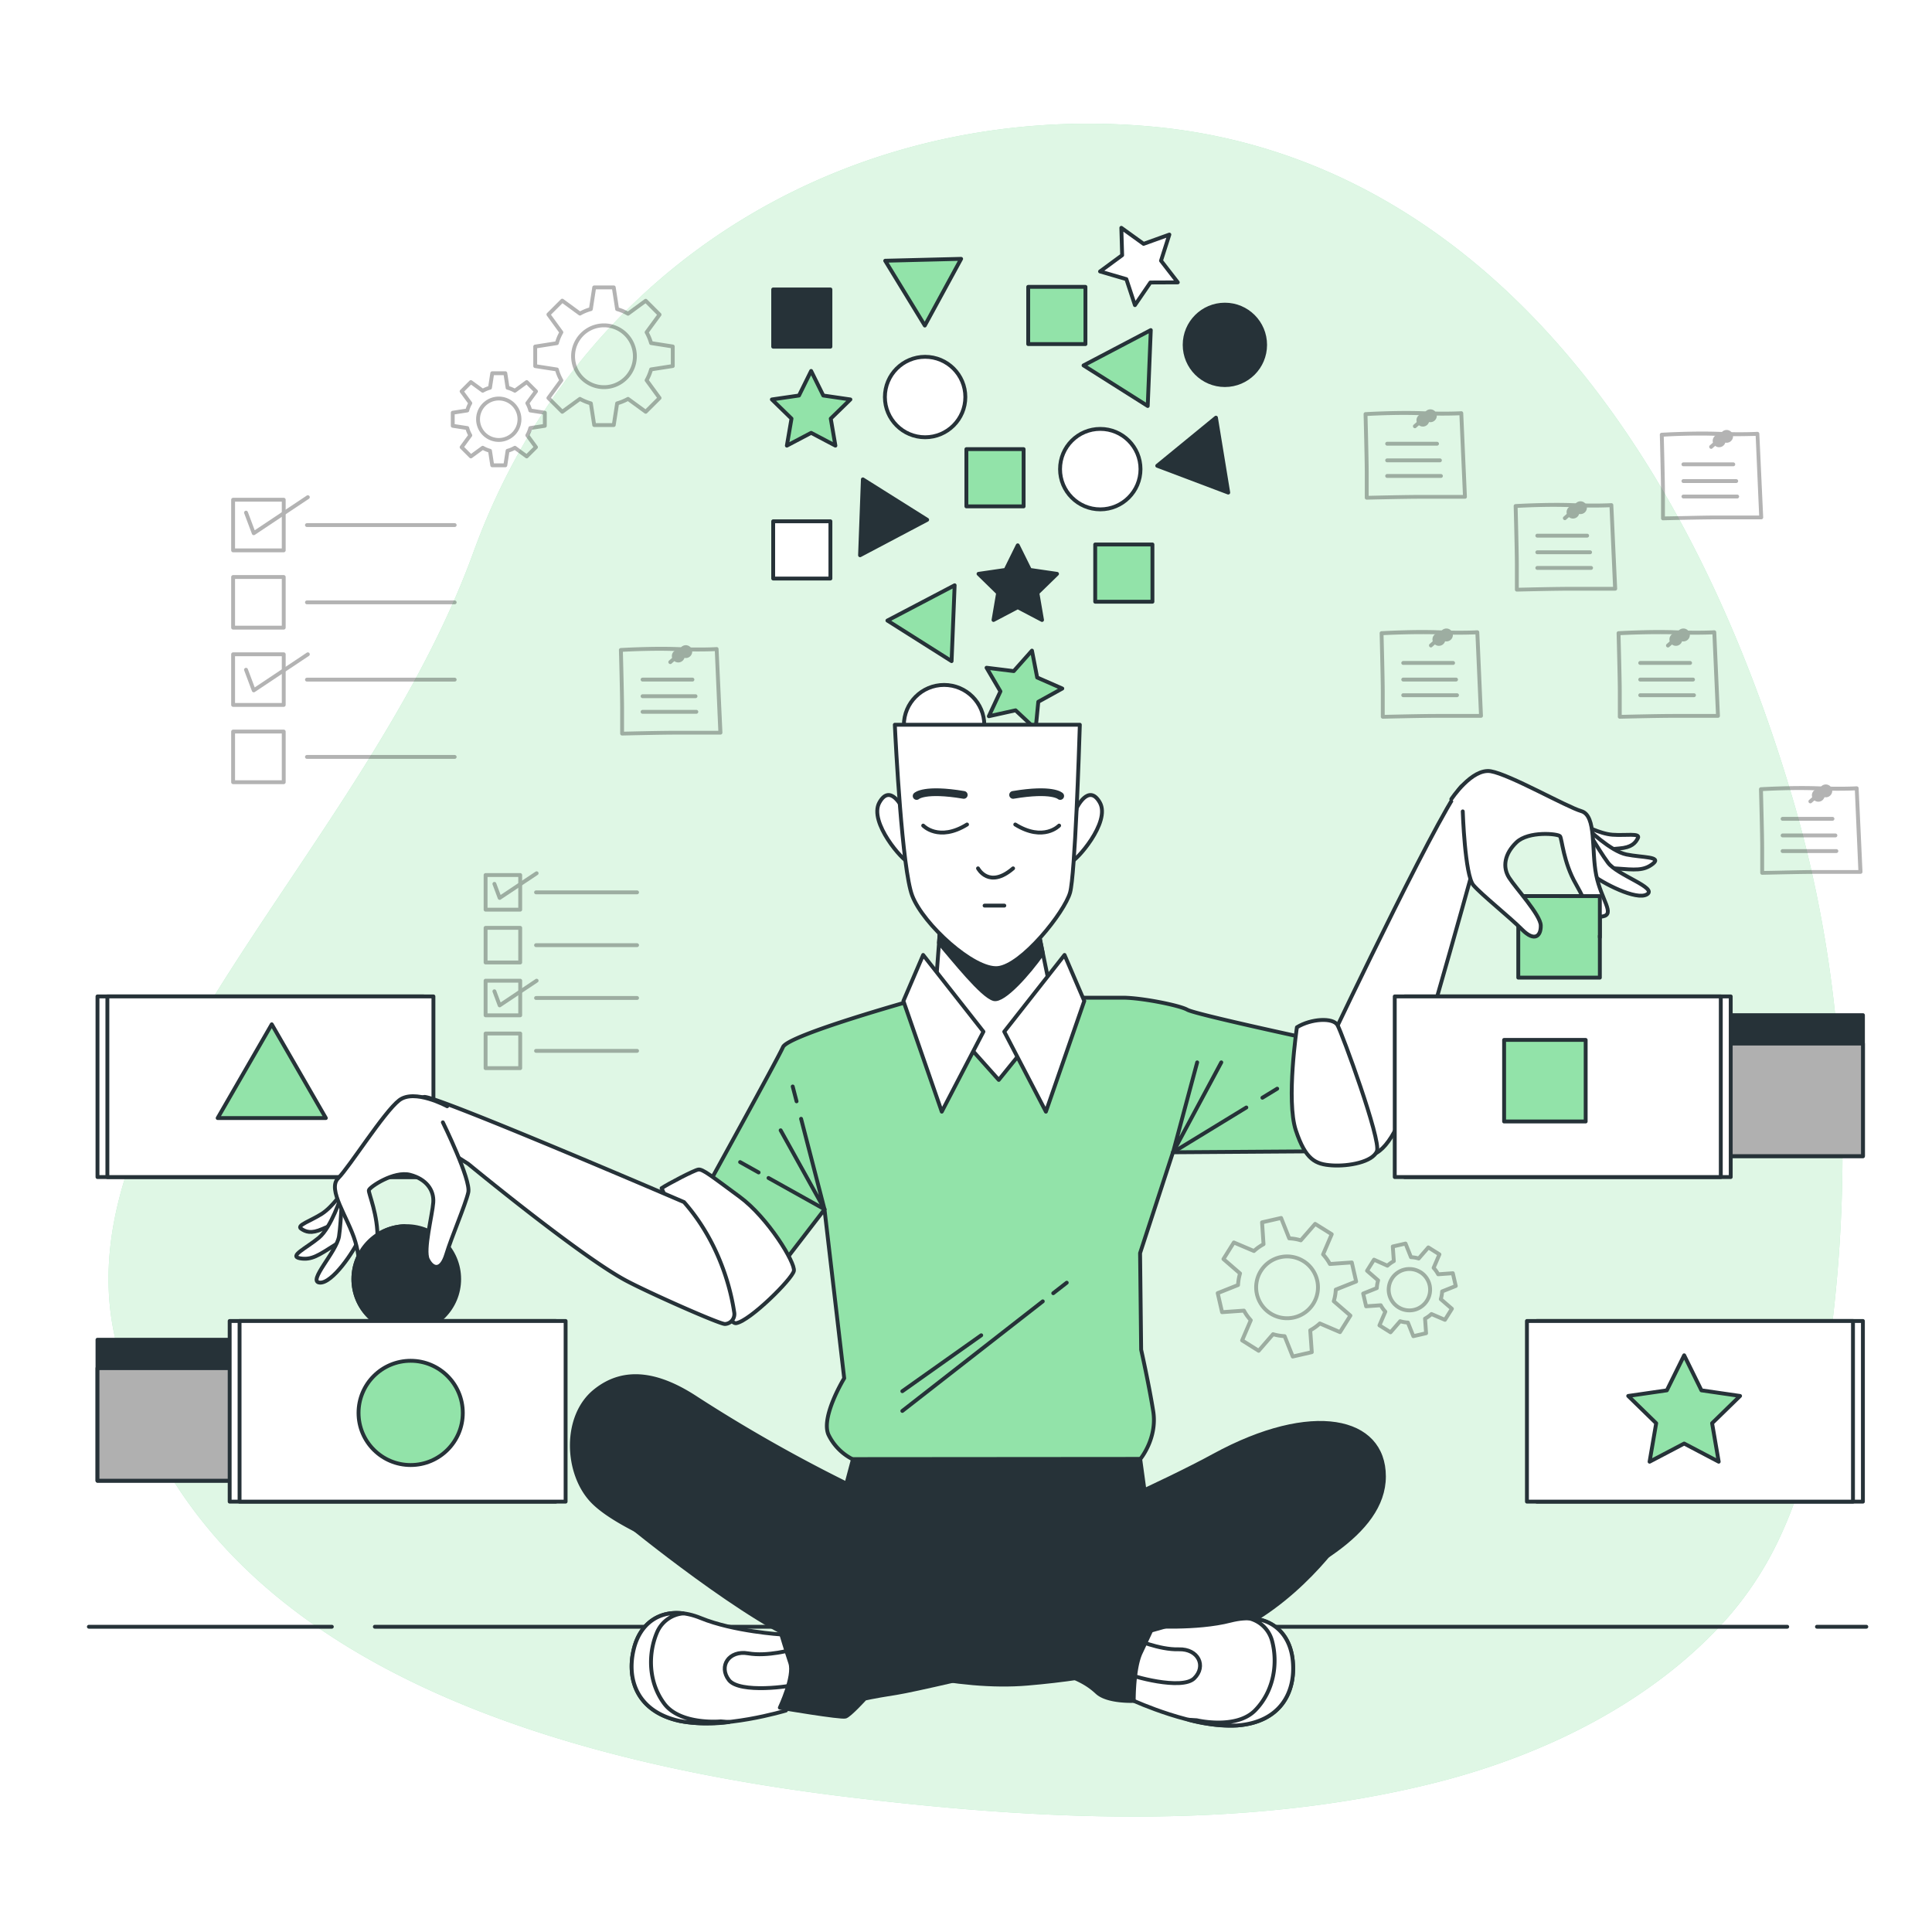 <svg class="animated" id="freepik_stories-sorting-thoughts" xmlns="http://www.w3.org/2000/svg" viewBox="0 0 500 500" version="1.1" xmlns:xlink="http://www.w3.org/1999/xlink" xmlns:svgjs="http://svgjs.com/svgjs"><style>svg#freepik_stories-sorting-thoughts:not(.animated) .animable {opacity: 0;}svg#freepik_stories-sorting-thoughts.animated #freepik--background-simple--inject-25 {animation: 6s Infinite  linear spin;animation-delay: 0s;}svg#freepik_stories-sorting-thoughts.animated #freepik--geometric-shapes--inject-25 {animation: 4.0s 1 forwards cubic-bezier(.36,-0.01,.5,1.38) slideUp,1.5s Infinite  linear floating;animation-delay: 0s,4s;}svg#freepik_stories-sorting-thoughts.animated #freepik--Graphics--inject-25 {animation: 1.6s 1 forwards ease-in zoomOut;animation-delay: 0s;}svg#freepik_stories-sorting-thoughts.animated #freepik--drawers-2--inject-25 {animation: 1.8s 1 forwards cubic-bezier(.36,-0.01,.5,1.38) zoomIn,6s Infinite  linear heartbeat;animation-delay: 0s,1.8s;}svg#freepik_stories-sorting-thoughts.animated #freepik--Character--inject-25 {animation: 2s 1 forwards cubic-bezier(.36,-0.01,.5,1.38) fadeIn;animation-delay: 0s;}svg#freepik_stories-sorting-thoughts.animated #freepik--drawers-1--inject-25 {animation: 1.4s 1 forwards cubic-bezier(.36,-0.01,.5,1.38) zoomOut;animation-delay: 0s;}         @keyframes spin {             from {                 transform: rotate(0);               }               to {                 transform: rotate(360deg);               }         }                 @keyframes slideUp {                0% {                    opacity: 0;                    transform: translateY(30px);                }                100% {                    opacity: 1;                    transform: inherit;                }            }                    @keyframes floating {                0% {                    opacity: 1;                    transform: translateY(0px);                }                50% {                    transform: translateY(-10px);                }                100% {                    opacity: 1;                    transform: translateY(0px);                }            }                    @keyframes zoomOut {                0% {                    opacity: 0;                    transform: scale(1.5);                }                100% {                    opacity: 1;                    transform: scale(1);                }            }                    @keyframes zoomIn {                0% {                    opacity: 0;                    transform: scale(0.5);                }                100% {                    opacity: 1;                    transform: scale(1);                }            }                    @keyframes heartbeat {                0% {                    transform: scale(1);                }                10% {                    transform: scale(1.1);                }                30% {                    transform: scale(1);                }                40% {                    transform: scale(1);                }                50% {                    transform: scale(1.1);                }                60% {                    transform: scale(1);                }                100% {                    transform: scale(1);                }            }                    @keyframes fadeIn {                0% {                    opacity: 0;                }                100% {                    opacity: 1;                }            }        </style><g id="freepik--background-simple--inject-25" class="animable" style="transform-origin: 252.459px 251.072px;"><path d="M460.78,397.51c7.33-15.78,10.58-33.33,12.83-50.38,6.2-47,3.73-95.36-9.85-141.09C432.81,101.76,373.29,39.5,297.89,32.74S150.27,66.5,122.49,143,16.14,283.31,29.63,345.58s72.23,105,188.1,119.28c50.48,6.21,103.91,9,153.62-3.47,28.37-7.13,56.26-20.92,75.43-42.35A87.72,87.72,0,0,0,460.78,397.51Z" style="fill: rgb(146, 227, 169); transform-origin: 252.459px 251.072px;" id="ellf6nmj4bhmm" class="animable"></path><g id="elkqhnrgk20yc"><path d="M460.78,397.51c7.33-15.78,10.58-33.33,12.83-50.38,6.2-47,3.73-95.36-9.85-141.09C432.81,101.76,373.29,39.5,297.89,32.74S150.27,66.5,122.49,143,16.14,283.31,29.63,345.58s72.23,105,188.1,119.28c50.48,6.21,103.91,9,153.62-3.47,28.37-7.13,56.26-20.92,75.43-42.35A87.72,87.72,0,0,0,460.78,397.51Z" style="fill: rgb(255, 255, 255); opacity: 0.7; transform-origin: 252.459px 251.072px;" class="animable"></path></g></g><g id="freepik--Floor--inject-25" class="animable" style="transform-origin: 253px 421px;"><line x1="470.23" y1="421" x2="483" y2="421" style="fill: none; stroke: rgb(38, 50, 56); stroke-linecap: round; stroke-linejoin: round; transform-origin: 476.615px 421px;" id="else9q8eshkbr" class="animable"></line><line x1="97.01" y1="421" x2="462.53" y2="421" style="fill: none; stroke: rgb(38, 50, 56); stroke-linecap: round; stroke-linejoin: round; transform-origin: 279.77px 421px;" id="elz8f20aczxc" class="animable"></line><line x1="23" y1="421" x2="85.88" y2="421" style="fill: none; stroke: rgb(38, 50, 56); stroke-linecap: round; stroke-linejoin: round; transform-origin: 54.44px 421px;" id="el5m999ecx7n" class="animable"></line></g><g id="freepik--geometric-shapes--inject-25" class="animable" style="transform-origin: 263.727px 130.676px;"><rect x="250.1" y="116.24" width="14.81" height="14.81" style="fill: rgb(146, 227, 169); stroke: rgb(38, 50, 56); stroke-linecap: round; stroke-linejoin: round; transform-origin: 257.505px 123.645px;" id="elu9p01mt0deg" class="animable"></rect><g id="elcpzssoqjw1t"><rect x="283.44" y="140.91" width="14.81" height="14.81" style="fill: rgb(146, 227, 169); stroke: rgb(38, 50, 56); stroke-linecap: round; stroke-linejoin: round; transform-origin: 290.845px 148.315px; transform: rotate(-41.11deg);" class="animable"></rect></g><g id="elgfbtctljtt"><rect x="200.1" y="74.91" width="14.81" height="14.81" style="fill: rgb(38, 50, 56); stroke: rgb(38, 50, 56); stroke-linecap: round; stroke-linejoin: round; transform-origin: 207.505px 82.315px; transform: rotate(-41.11deg);" class="animable"></rect></g><g id="el5s1v4d1dimt"><rect x="200.1" y="134.91" width="14.81" height="14.81" style="fill: rgb(255, 255, 255); stroke: rgb(38, 50, 56); stroke-linecap: round; stroke-linejoin: round; transform-origin: 207.505px 142.315px; transform: rotate(-41.11deg);" class="animable"></rect></g><g id="elf8aq3ne4z2f"><rect x="266.1" y="74.24" width="14.81" height="14.81" style="fill: rgb(146, 227, 169); stroke: rgb(38, 50, 56); stroke-linecap: round; stroke-linejoin: round; transform-origin: 273.505px 81.645px; transform: rotate(-41.11deg);" class="animable"></rect></g><polygon points="263.39 141.13 266.54 147.49 273.56 148.51 268.48 153.46 269.68 160.45 263.39 157.15 257.12 160.45 258.31 153.46 253.24 148.51 260.25 147.49 263.39 141.13" style="fill: rgb(38, 50, 56); stroke: rgb(38, 50, 56); stroke-linecap: round; stroke-linejoin: round; transform-origin: 263.4px 150.79px;" id="elj2ib1hdkx2a" class="animable"></polygon><polygon points="209.92 96 213.06 102.36 220.08 103.38 215 108.33 216.2 115.33 209.92 112.02 203.64 115.33 204.84 108.33 199.76 103.38 206.78 102.36 209.92 96" style="fill: rgb(146, 227, 169); stroke: rgb(38, 50, 56); stroke-linecap: round; stroke-linejoin: round; transform-origin: 209.92px 105.665px;" id="elwpbdbgwrz1" class="animable"></polygon><polygon points="302.63 60.71 300.47 67.47 304.81 73.08 297.72 73.11 293.72 78.97 291.5 72.24 284.69 70.25 290.41 66.05 290.2 58.96 295.96 63.11 302.63 60.71" style="fill: rgb(255, 255, 255); stroke: rgb(38, 50, 56); stroke-linecap: round; stroke-linejoin: round; transform-origin: 294.75px 68.965px;" id="elzxjs4pprkt" class="animable"></polygon><polygon points="255.32 172.81 262.36 173.68 267.07 168.38 268.42 175.34 274.92 178.19 268.71 181.62 268.02 188.68 262.83 183.83 255.91 185.36 258.91 178.93 255.32 172.81" style="fill: rgb(146, 227, 169); stroke: rgb(38, 50, 56); stroke-linecap: round; stroke-linejoin: round; transform-origin: 265.12px 178.53px;" id="el8r6ixwf4beu" class="animable"></polygon><g id="elwd8e32sisml"><circle cx="284.75" cy="121.41" r="10.41" style="fill: rgb(255, 255, 255); stroke: rgb(38, 50, 56); stroke-linecap: round; stroke-linejoin: round; transform-origin: 284.75px 121.41px; transform: rotate(-76.66deg);" class="animable"></circle></g><g id="el2pzq73enkqz"><circle cx="244.33" cy="187.67" r="10.41" style="fill: rgb(255, 255, 255); stroke: rgb(38, 50, 56); stroke-linecap: round; stroke-linejoin: round; transform-origin: 244.33px 187.67px; transform: rotate(-45deg);" class="animable"></circle></g><g id="elm5bgjl6ppm"><circle cx="317" cy="89.25" r="10.41" style="fill: rgb(38, 50, 56); stroke: rgb(38, 50, 56); stroke-linecap: round; stroke-linejoin: round; transform-origin: 317px 89.25px; transform: rotate(-20.51deg);" class="animable"></circle></g><g id="elqkqzcij4ga"><circle cx="239.42" cy="102.75" r="10.41" style="fill: rgb(255, 255, 255); stroke: rgb(38, 50, 56); stroke-linecap: round; stroke-linejoin: round; transform-origin: 239.42px 102.75px; transform: rotate(-76.66deg);" class="animable"></circle></g><polygon points="239.95 134.52 223.31 124.06 222.58 143.7 239.95 134.52" style="fill: rgb(38, 50, 56); stroke: rgb(38, 50, 56); stroke-linecap: round; stroke-linejoin: round; transform-origin: 231.265px 133.88px;" id="elolfqkwkms9i" class="animable"></polygon><polygon points="317.87 127.48 314.69 108.09 299.49 120.54 317.87 127.48" style="fill: rgb(38, 50, 56); stroke: rgb(38, 50, 56); stroke-linecap: round; stroke-linejoin: round; transform-origin: 308.68px 117.785px;" id="el3pl6od06t4y" class="animable"></polygon><polygon points="246.27 171.1 247.06 151.47 229.66 160.6 246.27 171.1" style="fill: rgb(146, 227, 169); stroke: rgb(38, 50, 56); stroke-linecap: round; stroke-linejoin: round; transform-origin: 238.36px 161.285px;" id="elh9w9lrng3im" class="animable"></polygon><polygon points="297.03 105.07 297.82 85.43 280.42 94.57 297.03 105.07" style="fill: rgb(146, 227, 169); stroke: rgb(38, 50, 56); stroke-linecap: round; stroke-linejoin: round; transform-origin: 289.12px 95.25px;" id="el0oletutzhvqc" class="animable"></polygon><polygon points="229.09 67.48 239.34 84.25 248.74 66.99 229.09 67.48" style="fill: rgb(146, 227, 169); stroke: rgb(38, 50, 56); stroke-linecap: round; stroke-linejoin: round; transform-origin: 238.915px 75.62px;" id="elmaoe9spijnl" class="animable"></polygon></g><g id="freepik--Graphics--inject-25" class="animable animator-active" style="transform-origin: 271.17px 212.725px;"><g id="elwdm0wkz5bg8"><g style="opacity: 0.3; transform-origin: 405.13px 141.415px;" class="animable"><path d="M392.56,153.1a.5.5,0,0,1-.5-.5v-6.49c0-3.32-.31-15-.32-15.14a.5.5,0,0,1,.47-.51c.08,0,8.05-.48,14.67-.24s10.07,0,10.11,0a.56.56,0,0,1,.37.13.46.46,0,0,1,.16.35l1,21.64a.55.55,0,0,1-.14.37.51.51,0,0,1-.36.15H406.54c-4.39,0-13.87.24-14,.24Zm.2-21.67c.06,2.26.3,11.74.3,14.68v6c2-.05,9.67-.23,13.48-.23h10.92l-.91-20.61c-1.21.05-4.52.16-9.71,0C401.2,131,394.58,131.33,392.76,131.43Z" id="elysm9wff96i" class="animable" style="transform-origin: 405.13px 141.626px;"></path><path d="M408.75,132.53a1.66,1.66,0,1,0-1.66,1.67A1.66,1.66,0,0,0,408.75,132.53Z" id="elhtzt3x81hj" class="animable" style="transform-origin: 407.09px 132.54px;"></path><circle cx="409.03" cy="131.39" r="1.66" id="elu24v9d19nvf" class="animable" style="transform-origin: 409.03px 131.39px;"></circle><path d="M405,134.61a.49.49,0,0,1-.37-.16.5.5,0,0,1,0-.71l1.14-1a.5.5,0,0,1,.71,0,.5.5,0,0,1,0,.71l-1.14,1A.5.5,0,0,1,405,134.61Z" id="elvuki8b1052g" class="animable" style="transform-origin: 405.555px 133.601px;"></path><path d="M410.75,139.13H397.86a.5.5,0,0,1,0-1h12.89a.5.5,0,0,1,0,1Z" id="elqd6nk6as4hp" class="animable" style="transform-origin: 404.305px 138.63px;"></path><path d="M411.51,143.43H397.86a.5.5,0,0,1,0-1h13.65a.5.5,0,0,1,0,1Z" id="elhdxzl57r90m" class="animable" style="transform-origin: 404.685px 142.93px;"></path><path d="M411.77,147.48H397.86a.5.5,0,0,1-.5-.5.5.5,0,0,1,.5-.5h13.91a.5.5,0,0,1,.5.5A.51.51,0,0,1,411.77,147.48Z" id="eliq8e77rgdw" class="animable" style="transform-origin: 404.815px 146.98px;"></path></g></g><g id="elz4p0n9jnxw"><g style="opacity: 0.3; transform-origin: 468.62px 214.705px;" class="animable"><path d="M456.05,226.39a.5.5,0,0,1-.35-.14.51.51,0,0,1-.15-.36V219.4c0-3.33-.31-15-.32-15.14a.51.51,0,0,1,.47-.52c.08,0,8.05-.48,14.66-.24s10.08,0,10.12,0a.56.56,0,0,1,.37.13.48.48,0,0,1,.16.35l1,21.65a.52.52,0,0,1-.14.36.52.52,0,0,1-.36.16H470c-4.39,0-13.87.24-14,.24Zm.2-21.67c.06,2.25.3,11.73.3,14.68v6c2,0,9.67-.23,13.48-.23h10.91l-.9-20.62c-1.21.06-4.52.16-9.71,0C464.69,204.3,458.06,204.62,456.25,204.72Z" id="el4gy450g8o9l" class="animable" style="transform-origin: 468.62px 214.911px;"></path><path d="M472.24,205.82a1.66,1.66,0,1,0-1.66,1.66A1.66,1.66,0,0,0,472.24,205.82Z" id="el3ljsd6fjzpu" class="animable" style="transform-origin: 470.58px 205.82px;"></path><path d="M474.18,204.68a1.66,1.66,0,1,0-1.66,1.66A1.66,1.66,0,0,0,474.18,204.68Z" id="elxsd2l1uas7l" class="animable" style="transform-origin: 472.52px 204.68px;"></path><path d="M468.53,207.9a.5.5,0,0,1-.34-.87l1.14-1a.5.5,0,1,1,.67.74l-1.14,1A.46.46,0,0,1,468.53,207.9Z" id="eleyvx0b7rvv" class="animable" style="transform-origin: 469.107px 206.89px;"></path><path d="M474.24,212.41h-12.9a.5.5,0,0,1-.5-.5.51.51,0,0,1,.5-.5h12.9a.5.5,0,0,1,.5.5A.5.5,0,0,1,474.24,212.41Z" id="ely7jguz8ege" class="animable" style="transform-origin: 467.79px 211.91px;"></path><path d="M475,216.71H461.34a.5.5,0,0,1-.5-.5.51.51,0,0,1,.5-.5H475a.5.5,0,0,1,.5.5A.5.5,0,0,1,475,216.71Z" id="elyzvu32erts" class="animable" style="transform-origin: 468.17px 216.21px;"></path><path d="M475.25,220.76H461.34a.5.5,0,1,1,0-1h13.91a.5.5,0,0,1,0,1Z" id="elk8dllds769" class="animable" style="transform-origin: 468.295px 220.26px;"></path></g></g><g id="elq65lxpanf0r"><g style="opacity: 0.3; transform-origin: 173.57px 178.665px;" class="animable"><path d="M161,190.35a.5.5,0,0,1-.35-.14.53.53,0,0,1-.15-.36v-6.49c0-3.32-.31-15-.32-15.14a.5.5,0,0,1,.47-.51c.08,0,8.05-.49,14.66-.24s10.08,0,10.12,0a.5.5,0,0,1,.37.12.48.48,0,0,1,.16.35l1,21.65a.55.55,0,0,1-.14.37.51.51,0,0,1-.36.15H175c-4.39,0-13.87.24-14,.24Zm.2-21.67c.06,2.26.3,11.73.3,14.68v6c2-.05,9.67-.23,13.48-.23H185.9l-.9-20.62c-1.21.06-4.52.16-9.71,0C169.65,168.26,163,168.58,161.21,168.68Z" id="elsqrabvueb5t" class="animable" style="transform-origin: 173.57px 178.874px;"></path><path d="M177.2,169.78a1.66,1.66,0,1,0-1.66,1.66A1.66,1.66,0,0,0,177.2,169.78Z" id="elt7vtpp5zrt" class="animable" style="transform-origin: 175.54px 169.78px;"></path><path d="M179.14,168.64a1.66,1.66,0,1,0-1.66,1.66A1.66,1.66,0,0,0,179.14,168.64Z" id="el4rrw44vbmqa" class="animable" style="transform-origin: 177.48px 168.64px;"></path><path d="M173.49,171.86a.49.49,0,0,1-.37-.16.5.5,0,0,1,0-.71l1.14-1a.5.5,0,0,1,.71,0,.5.5,0,0,1,0,.71l-1.14,1A.46.46,0,0,1,173.49,171.86Z" id="elomhcna9w5ic" class="animable" style="transform-origin: 174.045px 170.851px;"></path><path d="M179.2,176.38H166.3a.51.51,0,0,1-.5-.5.5.5,0,0,1,.5-.5h12.9a.5.5,0,0,1,.5.5A.5.5,0,0,1,179.2,176.38Z" id="elyjum2fqrksn" class="animable" style="transform-origin: 172.75px 175.88px;"></path><path d="M180,180.68H166.3a.51.51,0,0,1-.5-.5.5.5,0,0,1,.5-.5H180a.5.5,0,0,1,.5.5A.5.5,0,0,1,180,180.68Z" id="elzdhxfmm8cjd" class="animable" style="transform-origin: 173.15px 180.18px;"></path><path d="M180.21,184.72H166.3a.5.5,0,0,1-.5-.5.51.51,0,0,1,.5-.5h13.91a.5.5,0,0,1,.5.5A.5.5,0,0,1,180.21,184.72Z" id="eln5q1t6qd678" class="animable" style="transform-origin: 173.255px 184.22px;"></path></g></g><g id="elvyb6sef226e"><g style="opacity: 0.3; transform-origin: 370.416px 174.33px;" class="animable"><path d="M357.86,186a.49.49,0,0,1-.34-.14.48.48,0,0,1-.16-.36v-6.49c0-3.32-.31-15-.31-15.14a.5.5,0,0,1,.47-.51c.08,0,8-.48,14.66-.24s10.08,0,10.11,0a.56.56,0,0,1,.37.13.51.51,0,0,1,.17.35l.95,21.64a.47.47,0,0,1-.14.37.48.48,0,0,1-.36.15H371.84c-4.39,0-13.87.24-14,.24Zm.2-21.67c.06,2.26.3,11.74.3,14.68v6c2.05-.05,9.67-.23,13.48-.23h10.92l-.91-20.61c-1.2.05-4.52.16-9.71,0C366.5,164,359.88,164.27,358.06,164.37Z" id="el8b08ri3gm7r" class="animable" style="transform-origin: 370.416px 174.526px;"></path><path d="M374.06,165.47a1.67,1.67,0,1,0-1.67,1.67A1.67,1.67,0,0,0,374.06,165.47Z" id="elu2ixkifo7hi" class="animable" style="transform-origin: 372.39px 165.47px;"></path><path d="M376,164.33a1.67,1.67,0,1,0-1.67,1.67A1.66,1.66,0,0,0,376,164.33Z" id="elrc0ge6q1tu8" class="animable" style="transform-origin: 374.33px 164.33px;"></path><path d="M370.34,167.56a.51.51,0,0,1-.37-.17.51.51,0,0,1,0-.71l1.14-1a.49.49,0,0,1,.7,0,.5.5,0,0,1,0,.71l-1.14,1A.55.55,0,0,1,370.34,167.56Z" id="elbl9s6xl2v5p" class="animable" style="transform-origin: 370.892px 166.546px;"></path><path d="M376.06,172.07h-12.9a.5.5,0,0,1,0-1h12.9a.5.5,0,0,1,0,1Z" id="elj6th7i6g5n" class="animable" style="transform-origin: 369.61px 171.57px;"></path><path d="M376.82,176.37H363.16a.5.5,0,1,1,0-1h13.66a.5.5,0,1,1,0,1Z" id="elf52ha4ts1y" class="animable" style="transform-origin: 369.99px 175.87px;"></path><path d="M377.07,180.42H363.16a.5.5,0,0,1-.5-.5.5.5,0,0,1,.5-.5h13.91a.5.5,0,0,1,.5.5A.5.5,0,0,1,377.07,180.42Z" id="elxuj745adm7f" class="animable" style="transform-origin: 370.115px 179.92px;"></path></g></g><g id="elauc2px6hg5o"><g style="opacity: 0.3; transform-origin: 431.745px 174.33px;" class="animable"><path d="M419.2,186a.5.5,0,0,1-.35-.14.48.48,0,0,1-.15-.36v-6.49c0-3.32-.32-15-.32-15.14a.5.5,0,0,1,.47-.51c.08,0,8-.48,14.66-.24s10.08,0,10.12,0a.53.53,0,0,1,.36.13.51.51,0,0,1,.17.35l.95,21.64a.5.5,0,0,1-.13.37.51.51,0,0,1-.37.15H433.18c-4.39,0-13.87.24-14,.24Zm.19-21.67c.06,2.26.31,11.74.31,14.68v6c2-.05,9.67-.23,13.48-.23h10.91l-.91-20.61c-1.2.05-4.51.16-9.7,0C427.84,164,421.21,164.27,419.39,164.37Z" id="elu2sifgcq5b" class="animable" style="transform-origin: 431.745px 174.526px;"></path><path d="M435.39,165.47a1.67,1.67,0,1,0-1.66,1.67A1.67,1.67,0,0,0,435.39,165.47Z" id="el3req16o8skq" class="animable" style="transform-origin: 433.72px 165.47px;"></path><path d="M437.33,164.33a1.67,1.67,0,1,0-1.66,1.67A1.66,1.66,0,0,0,437.33,164.33Z" id="elwwj2ho73e7" class="animable" style="transform-origin: 435.66px 164.33px;"></path><path d="M431.68,167.56a.5.5,0,0,1-.34-.88l1.14-1a.5.5,0,1,1,.67.74l-1.14,1A.53.53,0,0,1,431.68,167.56Z" id="elcj0ke8nyoql" class="animable" style="transform-origin: 432.251px 166.545px;"></path><path d="M437.39,172.07h-12.9a.5.5,0,0,1,0-1h12.9a.5.5,0,0,1,0,1Z" id="elb6b4v75mt96" class="animable" style="transform-origin: 430.94px 171.57px;"></path><path d="M438.15,176.37H424.49a.5.5,0,0,1,0-1h13.66a.5.5,0,0,1,0,1Z" id="elpha5jm2xc5" class="animable" style="transform-origin: 431.32px 175.87px;"></path><path d="M438.4,180.42H424.49a.51.51,0,0,1-.5-.5.5.5,0,0,1,.5-.5H438.4a.5.5,0,0,1,.5.5A.5.5,0,0,1,438.4,180.42Z" id="eliisld84cwbi" class="animable" style="transform-origin: 431.445px 179.92px;"></path></g></g><g id="elgkoqnavn53"><g style="opacity: 0.3; transform-origin: 442.935px 122.96px;" class="animable"><path d="M430.38,134.65a.51.51,0,0,1-.35-.15.47.47,0,0,1-.15-.35v-6.5c0-3.32-.31-15-.32-15.14A.5.5,0,0,1,430,112c.08,0,8.05-.48,14.66-.24s10.08,0,10.12,0a.56.56,0,0,1,.37.13.46.46,0,0,1,.16.35l1,21.64a.55.55,0,0,1-.14.37.51.51,0,0,1-.36.15H444.36c-4.39,0-13.87.24-14,.25Zm.2-21.68c.06,2.26.3,11.74.3,14.68v6c2,0,9.67-.23,13.48-.23h10.91l-.9-20.61c-1.21,0-4.52.16-9.71,0C439,112.56,432.39,112.87,430.58,113Z" id="elxb8ve5qaax" class="animable" style="transform-origin: 442.935px 123.171px;"></path><path d="M446.57,114.07a1.66,1.66,0,1,0-1.66,1.67A1.66,1.66,0,0,0,446.57,114.07Z" id="elzxewhzra0e" class="animable" style="transform-origin: 444.91px 114.08px;"></path><circle cx="446.85" cy="112.93" r="1.66" id="elt03j5sompw" class="animable" style="transform-origin: 446.85px 112.93px;"></circle><path d="M442.86,116.16a.5.5,0,0,1-.37-.17.5.5,0,0,1,0-.71l1.14-1a.5.5,0,0,1,.71,0,.5.5,0,0,1,0,.71l-1.14,1A.51.51,0,0,1,442.86,116.16Z" id="elwwx9ep50em" class="animable" style="transform-origin: 443.415px 115.146px;"></path><path d="M448.57,120.67h-12.9a.5.5,0,0,1,0-1h12.9a.5.5,0,0,1,0,1Z" id="eld80w44a0l5a" class="animable" style="transform-origin: 442.12px 120.17px;"></path><path d="M449.33,125H435.67a.5.5,0,0,1,0-1h13.66a.5.5,0,0,1,0,1Z" id="elbvom4s55tsc" class="animable" style="transform-origin: 442.5px 124.5px;"></path><path d="M449.58,129H435.67a.51.51,0,0,1-.5-.5.5.5,0,0,1,.5-.5h13.91a.5.5,0,0,1,.5.5A.5.5,0,0,1,449.58,129Z" id="elrw05jh8glgs" class="animable" style="transform-origin: 442.625px 128.5px;"></path></g></g><g id="el5n7art9p7fk"><g style="opacity: 0.3; transform-origin: 366.265px 117.625px;" class="animable"><path d="M353.71,129.31a.5.5,0,0,1-.5-.5v-6.49c0-3.32-.31-15-.31-15.14a.49.49,0,0,1,.47-.51c.07,0,8-.48,14.66-.24s10.08,0,10.11,0a.5.5,0,0,1,.37.12.53.53,0,0,1,.17.35l.95,21.65a.47.47,0,0,1-.14.37.48.48,0,0,1-.36.15H367.69c-4.39,0-13.87.24-14,.24Zm.2-21.67c.06,2.26.3,11.73.3,14.68v6c2.05-.05,9.67-.23,13.48-.23h10.92l-.91-20.62c-1.21.06-4.52.16-9.71,0C362.35,107.22,355.73,107.54,353.91,107.64Z" id="eli3ls5mdznhi" class="animable" style="transform-origin: 366.265px 117.836px;"></path><circle cx="368.24" cy="108.74" r="1.66" id="elfiltoowh276" class="animable" style="transform-origin: 368.24px 108.74px;"></circle><path d="M371.84,107.6a1.66,1.66,0,1,0-1.66,1.66A1.66,1.66,0,0,0,371.84,107.6Z" id="elison7nwdds" class="animable" style="transform-origin: 370.18px 107.6px;"></path><path d="M366.19,110.82a.49.49,0,0,1-.37-.16.5.5,0,0,1,0-.71l1.14-1a.5.5,0,0,1,.67.75l-1.14,1A.5.5,0,0,1,366.19,110.82Z" id="el6g0tb4a4fz" class="animable" style="transform-origin: 366.735px 109.821px;"></path><path d="M371.91,115.34H359a.5.5,0,0,1-.5-.5.5.5,0,0,1,.5-.5h12.9a.5.5,0,0,1,.5.5A.51.51,0,0,1,371.91,115.34Z" id="eldifqe8ff0gd" class="animable" style="transform-origin: 365.45px 114.84px;"></path><path d="M372.66,119.64H359a.5.5,0,0,1-.5-.5.5.5,0,0,1,.5-.5h13.65a.5.5,0,0,1,.5.5A.5.5,0,0,1,372.66,119.64Z" id="elvj8dc5fnnyh" class="animable" style="transform-origin: 365.825px 119.14px;"></path><path d="M372.92,123.68H359a.5.5,0,0,1-.5-.5.5.5,0,0,1,.5-.5h13.91a.51.51,0,0,1,.5.5A.5.5,0,0,1,372.92,123.68Z" id="elibjnog3o4ts" class="animable" style="transform-origin: 365.955px 123.18px;"></path></g></g><g id="el92evr5kepvh"><g style="opacity: 0.3; transform-origin: 89px 165.55px;" class="animable"><rect x="60.33" y="129.33" width="13.1" height="13.1" style="fill: none; stroke: rgb(0, 0, 0); stroke-linecap: round; stroke-linejoin: round; transform-origin: 66.88px 135.88px;" id="elftnrttjxxgp" class="animable"></rect><line x1="79.44" y1="135.89" x2="117.67" y2="135.89" style="fill: none; stroke: rgb(0, 0, 0); stroke-linecap: round; stroke-linejoin: round; transform-origin: 98.555px 135.89px;" id="elkl4t29ln7bp" class="animable"></line><rect x="60.33" y="149.33" width="13.1" height="13.1" style="fill: none; stroke: rgb(0, 0, 0); stroke-linecap: round; stroke-linejoin: round; transform-origin: 66.88px 155.88px;" id="elysnnglnepyb" class="animable"></rect><line x1="79.44" y1="155.89" x2="117.67" y2="155.89" style="fill: none; stroke: rgb(0, 0, 0); stroke-linecap: round; stroke-linejoin: round; transform-origin: 98.555px 155.89px;" id="els4hyix73dej" class="animable"></line><rect x="60.33" y="169.33" width="13.1" height="13.1" style="fill: none; stroke: rgb(0, 0, 0); stroke-linecap: round; stroke-linejoin: round; transform-origin: 66.88px 175.88px;" id="elbymcqa9lucp" class="animable"></rect><line x1="79.44" y1="175.89" x2="117.67" y2="175.89" style="fill: none; stroke: rgb(0, 0, 0); stroke-linecap: round; stroke-linejoin: round; transform-origin: 98.555px 175.89px;" id="elq005tf3ukq" class="animable"></line><rect x="60.33" y="189.33" width="13.1" height="13.1" style="fill: none; stroke: rgb(0, 0, 0); stroke-linecap: round; stroke-linejoin: round; transform-origin: 66.88px 195.88px;" id="el3giosz6j9wg" class="animable"></rect><line x1="79.44" y1="195.89" x2="117.67" y2="195.89" style="fill: none; stroke: rgb(0, 0, 0); stroke-linecap: round; stroke-linejoin: round; transform-origin: 98.555px 195.89px;" id="elzx2dl2yewod" class="animable"></line><polyline points="63.67 173.33 65.67 178.67 79.67 169.33" style="fill: none; stroke: rgb(0, 0, 0); stroke-linecap: round; stroke-linejoin: round; transform-origin: 71.67px 174px;" id="ellxf87vt3f59" class="animable"></polyline><polyline points="63.67 132.67 65.67 138 79.67 128.67" style="fill: none; stroke: rgb(0, 0, 0); stroke-linecap: round; stroke-linejoin: round; transform-origin: 71.67px 133.335px;" id="elvkwdjhfyyb8" class="animable"></polyline></g></g><g id="elx6b42fz78sf"><g style="opacity: 0.3; transform-origin: 145.27px 251.22px;" class="animable"><rect x="125.67" y="226.46" width="8.96" height="8.96" style="fill: none; stroke: rgb(0, 0, 0); stroke-linecap: round; stroke-linejoin: round; transform-origin: 130.15px 230.94px;" id="eluz8ijh5o3lj" class="animable"></rect><line x1="138.73" y1="230.94" x2="164.87" y2="230.94" style="fill: none; stroke: rgb(0, 0, 0); stroke-linecap: round; stroke-linejoin: round; transform-origin: 151.8px 230.94px;" id="elotlt44fyy" class="animable"></line><rect x="125.67" y="240.13" width="8.96" height="8.96" style="fill: none; stroke: rgb(0, 0, 0); stroke-linecap: round; stroke-linejoin: round; transform-origin: 130.15px 244.61px;" id="elgnnsynpnbe" class="animable"></rect><line x1="138.73" y1="244.61" x2="164.87" y2="244.61" style="fill: none; stroke: rgb(0, 0, 0); stroke-linecap: round; stroke-linejoin: round; transform-origin: 151.8px 244.61px;" id="elmp1z6yjigg" class="animable"></line><rect x="125.67" y="253.8" width="8.96" height="8.96" style="fill: none; stroke: rgb(0, 0, 0); stroke-linecap: round; stroke-linejoin: round; transform-origin: 130.15px 258.28px;" id="eldwc5p711e9j" class="animable"></rect><line x1="138.73" y1="258.28" x2="164.87" y2="258.28" style="fill: none; stroke: rgb(0, 0, 0); stroke-linecap: round; stroke-linejoin: round; transform-origin: 151.8px 258.28px;" id="elb83b6kcu4v" class="animable"></line><rect x="125.67" y="267.48" width="8.96" height="8.96" style="fill: none; stroke: rgb(0, 0, 0); stroke-linecap: round; stroke-linejoin: round; transform-origin: 130.15px 271.96px;" id="elss0tcykklp" class="animable"></rect><line x1="138.73" y1="271.96" x2="164.87" y2="271.96" style="fill: none; stroke: rgb(0, 0, 0); stroke-linecap: round; stroke-linejoin: round; transform-origin: 151.8px 271.96px;" id="elqvv3ln9bacr" class="animable"></line><polyline points="127.95 256.54 129.31 260.19 138.88 253.8" style="fill: none; stroke: rgb(0, 0, 0); stroke-linecap: round; stroke-linejoin: round; transform-origin: 133.415px 256.995px;" id="elwj587nfxtb" class="animable"></polyline><polyline points="127.95 228.74 129.31 232.38 138.88 226" style="fill: none; stroke: rgb(0, 0, 0); stroke-linecap: round; stroke-linejoin: round; transform-origin: 133.415px 229.19px;" id="elyvs5xrrt0mr" class="animable"></polyline></g></g><g id="elals2bnnzcop"><path d="M174.11,94.73V89.67l-5.61-.88A13.09,13.09,0,0,0,167.34,86l3.35-4.58-3.58-3.58-4.58,3.35A12.22,12.22,0,0,0,159.71,80l-.87-5.62h-5.06L152.91,80a12,12,0,0,0-2.82,1.16l-4.58-3.35-3.58,3.58L145.28,86a12.15,12.15,0,0,0-1.16,2.81l-5.61.88v5.06l5.61.87a12,12,0,0,0,1.16,2.81L141.93,103l3.58,3.57,4.58-3.34a13,13,0,0,0,2.82,1.16l.87,5.61h5.06l.87-5.61a13.17,13.17,0,0,0,2.82-1.16l4.58,3.34,3.58-3.57-3.35-4.59a12.89,12.89,0,0,0,1.16-2.81Zm-17.8,5.47a8,8,0,1,1,8-8A8,8,0,0,1,156.31,100.2Z" style="fill: none; stroke: rgb(0, 0, 0); stroke-linecap: round; stroke-linejoin: round; opacity: 0.3; transform-origin: 156.31px 92.19px;" class="animable"></path></g><g id="elnt89no0uc1m"><path d="M141,110.2v-3.39l-3.76-.58a8.24,8.24,0,0,0-.77-1.89l2.24-3.06-2.4-2.4-3.06,2.24a8.24,8.24,0,0,0-1.89-.77l-.58-3.76h-3.39l-.58,3.76a8.17,8.17,0,0,0-1.88.77l-3.07-2.24-2.39,2.4,2.24,3.06a7.84,7.84,0,0,0-.78,1.89l-3.76.58v3.39l3.76.58a7.77,7.77,0,0,0,.78,1.88l-2.24,3.07,2.39,2.39,3.07-2.24a7.77,7.77,0,0,0,1.88.78l.58,3.76h3.39l.58-3.76a7.84,7.84,0,0,0,1.89-.78l3.06,2.24,2.4-2.39-2.24-3.07a8.17,8.17,0,0,0,.77-1.88Zm-11.91,3.66a5.36,5.36,0,1,1,5.35-5.36A5.36,5.36,0,0,1,129.09,113.86Z" style="fill: none; stroke: rgb(0, 0, 0); stroke-linecap: round; stroke-linejoin: round; opacity: 0.3; transform-origin: 129.085px 108.505px;" class="animable"></path></g><g id="elc9hpvsiazh4"><path d="M319.32,321.55l-2.69,4.29,4.29,3.72a12.91,12.91,0,0,0-.51,3l-5.27,2.1,1.13,4.93,5.66-.4a12.6,12.6,0,0,0,1.77,2.48l-2.24,5.22,4.28,2.69,3.72-4.29a13,13,0,0,0,3,.51l2.1,5.27,4.93-1.13-.4-5.66a12.2,12.2,0,0,0,2.48-1.77l5.22,2.24,2.69-4.28-4.3-3.72a12.5,12.5,0,0,0,.52-3l5.27-2.1-1.13-4.93-5.66.4a12.9,12.9,0,0,0-1.77-2.48l2.24-5.22-4.29-2.68L336.65,321a11.86,11.86,0,0,0-3-.51l-2.1-5.28-4.93,1.13L327,322a12.55,12.55,0,0,0-2.48,1.76Zm18,4.82a8,8,0,1,1-11,2.53A8,8,0,0,1,337.31,326.37Z" style="fill: none; stroke: rgb(0, 0, 0); stroke-linecap: round; stroke-linejoin: round; opacity: 0.3; transform-origin: 333.055px 333.14px;" class="animable"></path></g><g id="elo5xr2uwkand"><path d="M355.59,326l-1.8,2.87,2.87,2.49a8.64,8.64,0,0,0-.34,2l-3.53,1.41.76,3.3,3.79-.27a8.35,8.35,0,0,0,1.18,1.66L357,343l2.87,1.8,2.49-2.87a8.13,8.13,0,0,0,2,.34l1.41,3.53,3.3-.76-.27-3.78a8.28,8.28,0,0,0,1.66-1.19l3.49,1.5,1.8-2.86-2.87-2.49a8.81,8.81,0,0,0,.34-2l3.53-1.41-.76-3.3-3.79.27a8.35,8.35,0,0,0-1.18-1.66l1.5-3.49-2.87-1.8-2.49,2.87a8.13,8.13,0,0,0-2-.34l-1.41-3.53-3.3.76.27,3.78a8.7,8.7,0,0,0-1.66,1.19Zm12,3.22a5.36,5.36,0,1,1-7.38,1.7A5.36,5.36,0,0,1,367.63,329.26Z" style="fill: none; stroke: rgb(0, 0, 0); stroke-linecap: round; stroke-linejoin: round; opacity: 0.3; transform-origin: 364.77px 333.815px;" class="animable"></path></g></g><g id="freepik--drawers-2--inject-25" class="animable" style="transform-origin: 253.675px 323.245px;"><g id="elvf2ijlxe0n9"><rect x="25.23" y="257.87" width="84.38" height="46.75" style="fill: rgb(255, 255, 255); stroke: rgb(38, 50, 56); stroke-linecap: round; stroke-linejoin: round; transform-origin: 67.42px 281.245px; transform: rotate(180deg);" class="animable"></rect></g><g id="elb9nol8x8mn8"><rect x="27.79" y="257.87" width="84.38" height="46.75" style="fill: rgb(255, 255, 255); stroke: rgb(38, 50, 56); stroke-linecap: round; stroke-linejoin: round; transform-origin: 69.98px 281.245px; transform: rotate(180deg);" class="animable"></rect></g><polygon points="70.33 265.09 56.33 289.35 84.33 289.35 70.33 265.09" style="fill: rgb(146, 227, 169); stroke: rgb(38, 50, 56); stroke-linecap: round; stroke-linejoin: round; transform-origin: 70.33px 277.22px;" id="elgjogx1oc34t" class="animable"></polygon><rect x="397.74" y="341.87" width="84.38" height="46.75" style="fill: rgb(255, 255, 255); stroke: rgb(38, 50, 56); stroke-linecap: round; stroke-linejoin: round; transform-origin: 439.93px 365.245px;" id="el18aqdxuoo47" class="animable"></rect><rect x="395.17" y="341.87" width="84.38" height="46.75" style="fill: rgb(255, 255, 255); stroke: rgb(38, 50, 56); stroke-linecap: round; stroke-linejoin: round; transform-origin: 437.36px 365.245px;" id="el9nz6w6ewfk6" class="animable"></rect><polygon points="435.86 350.75 440.33 359.82 450.33 361.27 443.09 368.33 444.8 378.29 435.86 373.59 426.91 378.29 428.62 368.33 421.38 361.27 431.38 359.82 435.86 350.75" style="fill: rgb(146, 227, 169); stroke: rgb(38, 50, 56); stroke-linecap: round; stroke-linejoin: round; transform-origin: 435.855px 364.52px;" id="el9o2fzjv25bd" class="animable"></polygon></g><g id="freepik--Character--inject-25" class="animable" style="transform-origin: 252.523px 317.088px;"><path d="M236.64,258.77s-32.62,9.08-34,12.2-19.86,36.59-19.86,36.59l16.45,23.83L213.38,313l5.1,43.69s-6.24,10.21-4,14.75a13.88,13.88,0,0,0,6.24,6.24h74.33s4.54-5.39,3.4-12.48-3.12-15.89-3.12-15.89l-.28-25,8.51-26.1,41.7-.28L338.2,268.7s-28.94-6.24-30.92-7.38-11.92-3.12-16.74-3.12H276.92l-37.73-.28Z" style="fill: rgb(146, 227, 169); stroke: rgb(38, 50, 56); stroke-linecap: round; stroke-linejoin: round; transform-origin: 264.02px 317.8px;" id="el79i1omyrklg" class="animable"></path><polyline points="207.32 289.54 213.38 312.95 202.03 292.52" style="fill: none; stroke: rgb(38, 50, 56); stroke-linecap: round; stroke-linejoin: round; transform-origin: 207.705px 301.245px;" id="elilh7zhfsmgq" class="animable"></polyline><line x1="205.15" y1="281.18" x2="206.15" y2="285.02" style="fill: none; stroke: rgb(38, 50, 56); stroke-linecap: round; stroke-linejoin: round; transform-origin: 205.65px 283.1px;" id="elr64knctrwl" class="animable"></line><line x1="196.33" y1="303.43" x2="191.54" y2="300.75" style="fill: none; stroke: rgb(38, 50, 56); stroke-linecap: round; stroke-linejoin: round; transform-origin: 193.935px 302.09px;" id="elaedunq1a5li" class="animable"></line><line x1="213.38" y1="312.95" x2="198.89" y2="304.86" style="fill: none; stroke: rgb(38, 50, 56); stroke-linecap: round; stroke-linejoin: round; transform-origin: 206.135px 308.905px;" id="el9xd3bvgbcpo" class="animable"></line><polyline points="309.83 274.94 303.59 298.2 316.07 274.94" style="fill: none; stroke: rgb(38, 50, 56); stroke-linecap: round; stroke-linejoin: round; transform-origin: 309.83px 286.57px;" id="eljngkthat22" class="animable"></polyline><line x1="326.71" y1="284.09" x2="330.54" y2="281.75" style="fill: none; stroke: rgb(38, 50, 56); stroke-linecap: round; stroke-linejoin: round; transform-origin: 328.625px 282.92px;" id="el2dx9rreiuqq" class="animable"></line><line x1="303.59" y1="298.2" x2="322.55" y2="286.62" style="fill: none; stroke: rgb(38, 50, 56); stroke-linecap: round; stroke-linejoin: round; transform-origin: 313.07px 292.41px;" id="el0ns8g1qeppzg" class="animable"></line><line x1="272.58" y1="334.68" x2="276.07" y2="331.96" style="fill: none; stroke: rgb(38, 50, 56); stroke-linecap: round; stroke-linejoin: round; transform-origin: 274.325px 333.32px;" id="elad6qhyk3tb" class="animable"></line><line x1="233.52" y1="365.15" x2="269.87" y2="336.79" style="fill: none; stroke: rgb(38, 50, 56); stroke-linecap: round; stroke-linejoin: round; transform-origin: 251.695px 350.97px;" id="elgt5at1e0oxl" class="animable"></line><line x1="253.94" y1="345.57" x2="233.52" y2="360.04" style="fill: none; stroke: rgb(38, 50, 56); stroke-linecap: round; stroke-linejoin: round; transform-origin: 243.73px 352.805px;" id="elazsl8biq9fi" class="animable"></line><polygon points="243.45 238.34 241.75 260.75 258.48 279.48 272.95 261.6 268.41 239.48 243.45 238.34" style="fill: rgb(255, 255, 255); stroke: rgb(38, 50, 56); stroke-linecap: round; stroke-linejoin: round; transform-origin: 257.35px 258.91px;" id="elr8tp3d4g9n" class="animable"></polygon><path d="M268.41,239.48l-25-1.14L243,244c3.73,4.33,11.2,13.8,14.22,14.56,2.53.63,9-6.64,12.65-11.87Z" style="fill: rgb(38, 50, 56); stroke: rgb(38, 50, 56); stroke-linecap: round; stroke-linejoin: round; transform-origin: 256.435px 248.469px;" id="elyhtjwfj31on" class="animable"></path><polygon points="238.91 247.14 254.51 266.99 243.73 287.7 233.8 259.05 238.91 247.14" style="fill: rgb(255, 255, 255); stroke: rgb(38, 50, 56); stroke-linecap: round; stroke-linejoin: round; transform-origin: 244.155px 267.42px;" id="el472knoat10c" class="animable"></polygon><polygon points="275.5 247.14 259.9 266.99 270.68 287.7 280.61 259.05 275.5 247.14" style="fill: rgb(255, 255, 255); stroke: rgb(38, 50, 56); stroke-linecap: round; stroke-linejoin: round; transform-origin: 270.255px 267.42px;" id="elcoutxtpi576" class="animable"></polygon><path d="M233.53,209.12s-3.12-6.52-5.95-1.42S233.82,223,235,223,233.53,209.12,233.53,209.12Z" style="fill: rgb(255, 255, 255); stroke: rgb(38, 50, 56); stroke-linecap: round; stroke-linejoin: round; transform-origin: 231.169px 214.375px;" id="elkwgzvhxkg5e" class="animable"></path><path d="M278.64,209.12s3.12-6.52,6-1.42S278.36,223,277.22,223,278.64,209.12,278.64,209.12Z" style="fill: rgb(255, 255, 255); stroke: rgb(38, 50, 56); stroke-linecap: round; stroke-linejoin: round; transform-origin: 281.062px 214.375px;" id="elk4x6hmx00p" class="animable"></path><path d="M231.58,187.56c.22,4.65,1.87,37.41,4.51,44.26,2.83,7.37,15.88,19.29,22.12,18.72s17.31-14.47,18.73-19.57c1.27-4.59,2.32-36.93,2.52-43.41Z" style="fill: rgb(255, 255, 255); stroke: rgb(38, 50, 56); stroke-linecap: round; stroke-linejoin: round; transform-origin: 255.52px 219.06px;" id="elwx6ksxx67t" class="animable"></path><path d="M238.92,213.66s4,4.26,11.35-.28" style="fill: none; stroke: rgb(38, 50, 56); stroke-linecap: round; stroke-linejoin: round; transform-origin: 244.595px 214.427px;" id="el88jzk34cy7h" class="animable"></path><path d="M274.1,213.66s-4,4.26-11.35-.28" style="fill: none; stroke: rgb(38, 50, 56); stroke-linecap: round; stroke-linejoin: round; transform-origin: 268.425px 214.427px;" id="eldpq186udlhp" class="animable"></path><path d="M253.11,224.73s2.83,5.39,9.08,0" style="fill: none; stroke: rgb(38, 50, 56); stroke-linecap: round; stroke-linejoin: round; transform-origin: 257.65px 225.928px;" id="elr86gh5wpvdm" class="animable"></path><line x1="254.81" y1="234.37" x2="259.92" y2="234.37" style="fill: none; stroke: rgb(38, 50, 56); stroke-linecap: round; stroke-linejoin: round; transform-origin: 257.365px 234.37px;" id="elldle6jf5mj" class="animable"></line><path d="M237.22,206s2-2,12.2-.28" style="fill: none; stroke: rgb(38, 50, 56); stroke-linecap: round; stroke-linejoin: round; stroke-width: 2px; transform-origin: 243.32px 205.511px;" id="eljnyr7ttmaa" class="animable"></path><path d="M274.38,206s-2-2-12.19-.28" style="fill: none; stroke: rgb(38, 50, 56); stroke-linecap: round; stroke-linejoin: round; stroke-width: 2px; transform-origin: 268.285px 205.511px;" id="el6ghrovmblkk" class="animable"></path><path d="M345,267.85s30.63-64.4,33.75-64.68,6.81,4,5.68,9.64S367.7,273,364.3,284.3s-7.95,15.88-11.63,14.47S345,267.85,345,267.85Z" style="fill: rgb(255, 255, 255); stroke: rgb(38, 50, 56); stroke-linecap: round; stroke-linejoin: round; transform-origin: 364.819px 251.087px;" id="elo177hx3q09d" class="animable"></path><path d="M171.22,307.5s15.66,35.57,19.3,34.94S205,331,205.45,328.92s-6.72-13.81-14-19.17-9.61-7.26-10.73-7.07S173,306.32,171.22,307.5Z" style="fill: rgb(255, 255, 255); stroke: rgb(38, 50, 56); stroke-linecap: round; stroke-linejoin: round; transform-origin: 188.345px 322.558px;" id="elo9nfoa5z6us" class="animable"></path><path d="M335.64,265.86s-2.83,19-.28,26.67,5.11,8.79,9.36,9.07,10.5-.85,11.63-3.68-9.07-30.64-10.21-32.63S339.33,263.59,335.64,265.86Z" style="fill: rgb(255, 255, 255); stroke: rgb(38, 50, 56); stroke-linecap: round; stroke-linejoin: round; transform-origin: 345.366px 282.801px;" id="elrdftsrdg3vh" class="animable"></path><path d="M117.62,298.94a68,68,0,0,0-7.07-4.25s-4.53-1.23-5.54-5.37,4.82-5.44,4.82-5.44c3.73-.07,67.19,27.22,67.19,27.22,10.76,12.24,12.67,26.59,13,28.55a2.57,2.57,0,0,1-2.36,3c-1.12.19-20.17-8.27-25.86-11.35-12.08-6.55-40.63-30.1-40.63-30.1Z" style="fill: rgb(255, 255, 255); stroke: rgb(38, 50, 56); stroke-linecap: round; stroke-linejoin: round; transform-origin: 147.475px 313.267px;" id="elzvmawrqpe6" class="animable"></path><path d="M88.87,308.12s-2.72,4.17-5.57,6-6.61,3-5.41,3.84,2.62,1.4,5.56.09,6.4-2.69,6.4-2.69S92.93,307.16,88.87,308.12Z" style="fill: rgb(255, 255, 255); stroke: rgb(38, 50, 56); stroke-linecap: round; stroke-linejoin: round; transform-origin: 84.315px 313.435px;" id="elkqicxj88hpg" class="animable"></path><path d="M88.32,309.54s-2.56,8.1-5.79,10.78-7.89,4.8-4.89,5.33,4.87-.84,8.92-3.39,5.28-4.61,4.69-9.53S90,307.13,88.32,309.54Z" style="fill: rgb(255, 255, 255); stroke: rgb(38, 50, 56); stroke-linecap: round; stroke-linejoin: round; transform-origin: 84.032px 316.977px;" id="el8u5jpwbsdhc" class="animable"></path><path d="M88.6,306.58s-.24,9.29-.86,13.36-8.26,11.74-5,12,8.89-8.14,10.19-11.27,2.25-3.83,1.25-6.56S89.39,303.54,88.6,306.58Z" style="fill: rgb(255, 255, 255); stroke: rgb(38, 50, 56); stroke-linecap: round; stroke-linejoin: round; transform-origin: 88.266px 318.918px;" id="elrpj57a6n03q" class="animable"></path><g id="el92ythenv5ae"><circle cx="105.14" cy="331.02" r="13.69" style="fill: rgb(38, 50, 56); stroke: rgb(38, 50, 56); stroke-linecap: round; stroke-linejoin: round; transform-origin: 105.14px 331.02px; transform: rotate(-47.38deg);" class="animable"></circle></g><path d="M115.73,286.3s-8.46-4.61-12.42-1.55S90.45,302,87.52,304.92s2.55,10.13,4.43,16.41.37,11.29,3.61,10.2,1.9-4.29,2.12-10.67-2.35-12-2.22-12.82,6.51-5.09,10.67-4,6.23,3.93,6,7.15-2.61,12.34-1.4,14.77,3.44,3.1,4.78-1.36,4.93-12.74,5.68-16-6.58-18.14-6.58-18.14" style="fill: rgb(255, 255, 255); stroke: rgb(38, 50, 56); stroke-linecap: round; stroke-linejoin: round; transform-origin: 103.959px 307.69px;" id="el74852qhojco" class="animable"></path><path d="M98,342.7a13.7,13.7,0,0,1,6.67-25.37" style="fill: rgb(38, 50, 56); stroke: rgb(38, 50, 56); stroke-linecap: round; stroke-linejoin: round; transform-origin: 98.066px 330.015px;" id="elmnkd3m3wpkq" class="animable"></path><path d="M409.59,213.38s4.35,2.4,7.73,2.65,7.24-.48,6.58.84-1.65,2.46-4.86,2.71-6.92.64-6.92.64S405.55,214.45,409.59,213.38Z" style="fill: rgb(255, 255, 255); stroke: rgb(38, 50, 56); stroke-linecap: round; stroke-linejoin: round; transform-origin: 416.125px 216.8px;" id="el3ppu603ixc" class="animable"></path><path d="M410.74,214.37s6.08,5.94,10.19,6.77,9.22.51,6.83,2.4-4.7,1.56-9.47,1.22-6.83-1.58-8.63-6.19S408.1,213.05,410.74,214.37Z" style="fill: rgb(255, 255, 255); stroke: rgb(38, 50, 56); stroke-linecap: round; stroke-linejoin: round; transform-origin: 418.435px 219.42px;" id="el6oronlauael" class="animable"></path><path d="M409.09,211.9s4.6,8.08,7.06,11.37,12.83,6.45,10.11,8.17-11.68-3-14.31-5.13-3.78-2.31-4.19-5.19S407,209.59,409.09,211.9Z" style="fill: rgb(255, 255, 255); stroke: rgb(38, 50, 56); stroke-linecap: round; stroke-linejoin: round; transform-origin: 417.08px 221.661px;" id="elz11rgyqfmj" class="animable"></path><rect x="392.93" y="231.9" width="21.11" height="21.11" style="fill: rgb(146, 227, 169); stroke: rgb(38, 50, 56); stroke-linecap: round; stroke-linejoin: round; transform-origin: 403.485px 242.455px;" id="eln4nq0ear3l" class="animable"></rect><path d="M375.6,206.82s5.29-8.06,10.22-7.22,19.49,9.17,23.44,10.33,2.54,10.13,3.84,16.55,5,10.13,1.63,10.7-3.7-2.89-6.9-8.41-3.6-11.69-4.09-12.35S395.59,215,392.46,218s-3.64,6.42-1.91,9.14,8.13,9.64,8.2,12.36-1.57,4.36-4.85,1.06-10.36-8.91-12.58-11.47-2.76-19.1-2.76-19.1" style="fill: rgb(255, 255, 255); stroke: rgb(38, 50, 56); stroke-linecap: round; stroke-linejoin: round; transform-origin: 395.855px 220.967px;" id="el6frvh8vsef" class="animable"></path><polyline points="403.53 231.91 414.04 231.91 414.04 242.57" style="fill: rgb(146, 227, 169); stroke: rgb(38, 50, 56); stroke-linecap: round; stroke-linejoin: round; transform-origin: 408.785px 237.24px;" id="elhp7u12xuqvh" class="animable"></polyline><path d="M220.75,377.63l-5,18.76-53.66-2.32s32.43,26.64,48.25,32,37.45,11.2,55.59,9.65,35.9-5,54-13.9,29-26.25,29-26.25H297.56l-2.48-18Z" style="fill: rgb(38, 50, 56); stroke: rgb(38, 50, 56); stroke-linecap: round; stroke-linejoin: round; transform-origin: 255.51px 406.772px;" id="elet2en6bjqqi" class="animable"></path><path d="M297.23,420.81s12.34.91,21.23-1.38,15.3,2.09,16.11,10.38-3.34,15.91-14.37,16.74-26.79-6.39-26.79-6.39S289.09,429.05,297.23,420.81Z" style="fill: rgb(255, 255, 255); stroke: rgb(38, 50, 56); stroke-linecap: round; stroke-linejoin: round; transform-origin: 313.466px 432.721px;" id="elu3067k707ug" class="animable"></path><path d="M309.72,445.2s10.21,2.45,15.12-2.58,5.9-12.27,4.36-18a8.15,8.15,0,0,0-6.06-5.82c6.39.07,10.77,4.23,11.43,11,.81,8.3-3.34,15.91-14.37,16.74a41.19,41.19,0,0,1-12.59-1.47Z" style="fill: rgb(255, 255, 255); stroke: rgb(38, 50, 56); stroke-linecap: round; stroke-linejoin: round; transform-origin: 321.139px 432.685px;" id="el5zlm2e7shac" class="animable"></path><path d="M293.81,424.25s6.17,2.74,11.25,2.59,7.21,4.36,4,7.51-16.38-.55-17.54-1.34S290.75,426.57,293.81,424.25Z" style="fill: rgb(255, 255, 255); stroke: rgb(38, 50, 56); stroke-linecap: round; stroke-linejoin: round; transform-origin: 300.749px 429.925px;" id="elex29k1pj50a" class="animable"></path><path d="M236.19,391.92a391.81,391.81,0,0,1-55.93-30c-9.19-6.06-18.39-8.36-26.33-1.88s-7.52,20.69-1.05,28,26.55,14.63,45.57,22.58,57.47,17.13,68.55,20.06,14.21,4.81,16.93,7.32,9.48,2.19,9.48,2.19-.07-8.46,1.81-12.44,3.13-6.68,3.13-6.68-3.34-2.51-6.48-4.81-4-.63-10.45-4.81c-7.16-4.62-15.94-7.39-23.81-10.51C250.49,398.09,243.33,395.09,236.19,391.92Z" style="fill: rgb(38, 50, 56); stroke: rgb(38, 50, 56); stroke-linecap: round; stroke-linejoin: round; transform-origin: 223.174px 398.176px;" id="elyx3zp5z4hd" class="animable"></path><path d="M202.22,423s-12.36-.77-20.85-4.24-15.44,0-17.37,8.1,1.16,16.22,12,18.53,27.4-2.7,27.4-2.7S209.16,432.29,202.22,423Z" style="fill: rgb(255, 255, 255); stroke: rgb(38, 50, 56); stroke-linecap: round; stroke-linejoin: round; transform-origin: 184.552px 431.709px;" id="el7i23vs4qcn" class="animable"></path><path d="M186.53,445.49s-10.45,1-14.63-4.6-4.18-13-1.88-18.39a8.13,8.13,0,0,1,6.79-4.95c-6.34-.79-11.24,2.73-12.81,9.33-1.93,8.11,1.16,16.22,12,18.53a41.43,41.43,0,0,0,12.67.25Z" style="fill: rgb(255, 255, 255); stroke: rgb(38, 50, 56); stroke-linecap: round; stroke-linejoin: round; transform-origin: 176.066px 431.735px;" id="elhjjga1ycnhp" class="animable"></path><path d="M205.14,426.89s-6.48,1.88-11.5,1-7.73,3.35-5,6.9,16.31,1.67,17.56,1.05S207.85,429.61,205.14,426.89Z" style="fill: none; stroke: rgb(38, 50, 56); stroke-linecap: round; stroke-linejoin: round; transform-origin: 197.361px 431.892px;" id="el9b0zbt6epyl" class="animable"></path><path d="M217.27,419.93s71.42-29.33,96.89-43.23,44-9.65,44,5.4-20.85,25.1-37.44,32.43-81.07,22.39-88.4,23.55-8.5,1.54-8.5,1.54-3.86,4.25-5,4.63-17-2.31-17-2.31,3.86-8.11,2.7-11.58-2.31-7.34-2.31-7.34S211.09,416.46,217.27,419.93Z" style="fill: rgb(38, 50, 56); stroke: rgb(38, 50, 56); stroke-linecap: round; stroke-linejoin: round; transform-origin: 279.99px 406.267px;" id="el13ts9ezew2ok" class="animable"></path></g><g id="freepik--drawers-1--inject-25" class="animable" style="transform-origin: 253.68px 323.245px;"><rect x="439.65" y="262.72" width="42.48" height="36.49" style="fill: rgb(38, 50, 56); stroke: rgb(38, 50, 56); stroke-linecap: round; stroke-linejoin: round; transform-origin: 460.89px 280.965px;" id="el29v9jbcy51o" class="animable"></rect><rect x="439.65" y="270.07" width="42.48" height="29.14" style="fill: rgb(176, 176, 176); stroke: rgb(38, 50, 56); stroke-linecap: round; stroke-linejoin: round; transform-origin: 460.89px 284.64px;" id="elvfhgvpf7pkr" class="animable"></rect><rect x="363.53" y="257.87" width="84.38" height="46.75" style="fill: rgb(255, 255, 255); stroke: rgb(38, 50, 56); stroke-linecap: round; stroke-linejoin: round; transform-origin: 405.72px 281.245px;" id="ellearmwtpx2" class="animable"></rect><rect x="360.96" y="257.87" width="84.38" height="46.75" style="fill: rgb(255, 255, 255); stroke: rgb(38, 50, 56); stroke-linecap: round; stroke-linejoin: round; transform-origin: 403.15px 281.245px;" id="elhqyjmozkwkb" class="animable"></rect><rect x="389.26" y="269.13" width="21.11" height="21.11" style="fill: rgb(146, 227, 169); stroke: rgb(38, 50, 56); stroke-linecap: round; stroke-linejoin: round; transform-origin: 399.815px 279.685px;" id="elh4orjzey02" class="animable"></rect><g id="elm273tlb0m8d"><rect x="25.23" y="346.72" width="42.48" height="36.49" style="fill: rgb(38, 50, 56); stroke: rgb(38, 50, 56); stroke-linecap: round; stroke-linejoin: round; transform-origin: 46.47px 364.965px; transform: rotate(180deg);" class="animable"></rect></g><g id="eljiotffc8sg8"><rect x="25.23" y="354.07" width="42.48" height="29.14" style="fill: rgb(176, 176, 176); stroke: rgb(38, 50, 56); stroke-linecap: round; stroke-linejoin: round; transform-origin: 46.47px 368.64px; transform: rotate(180deg);" class="animable"></rect></g><g id="elbuykyaapbwn"><rect x="59.44" y="341.87" width="84.38" height="46.75" style="fill: rgb(255, 255, 255); stroke: rgb(38, 50, 56); stroke-linecap: round; stroke-linejoin: round; transform-origin: 101.63px 365.245px; transform: rotate(180deg);" class="animable"></rect></g><g id="el88m9cq9cf0n"><rect x="62" y="341.87" width="84.38" height="46.75" style="fill: rgb(255, 255, 255); stroke: rgb(38, 50, 56); stroke-linecap: round; stroke-linejoin: round; transform-origin: 104.19px 365.245px; transform: rotate(180deg);" class="animable"></rect></g><g id="elqo5z9mb9ne"><circle cx="106.28" cy="365.66" r="13.49" style="fill: rgb(146, 227, 169); stroke: rgb(38, 50, 56); stroke-linecap: round; stroke-linejoin: round; transform-origin: 106.28px 365.66px; transform: rotate(-42.6deg);" class="animable"></circle></g></g><defs>     <filter id="active" height="200%">         <feMorphology in="SourceAlpha" result="DILATED" operator="dilate" radius="2"></feMorphology>                <feFlood flood-color="#32DFEC" flood-opacity="1" result="PINK"></feFlood>        <feComposite in="PINK" in2="DILATED" operator="in" result="OUTLINE"></feComposite>        <feMerge>            <feMergeNode in="OUTLINE"></feMergeNode>            <feMergeNode in="SourceGraphic"></feMergeNode>        </feMerge>    </filter>    <filter id="hover" height="200%">        <feMorphology in="SourceAlpha" result="DILATED" operator="dilate" radius="2"></feMorphology>                <feFlood flood-color="#ff0000" flood-opacity="0.5" result="PINK"></feFlood>        <feComposite in="PINK" in2="DILATED" operator="in" result="OUTLINE"></feComposite>        <feMerge>            <feMergeNode in="OUTLINE"></feMergeNode>            <feMergeNode in="SourceGraphic"></feMergeNode>        </feMerge>            <feColorMatrix type="matrix" values="0   0   0   0   0                0   1   0   0   0                0   0   0   0   0                0   0   0   1   0 "></feColorMatrix>    </filter></defs></svg>